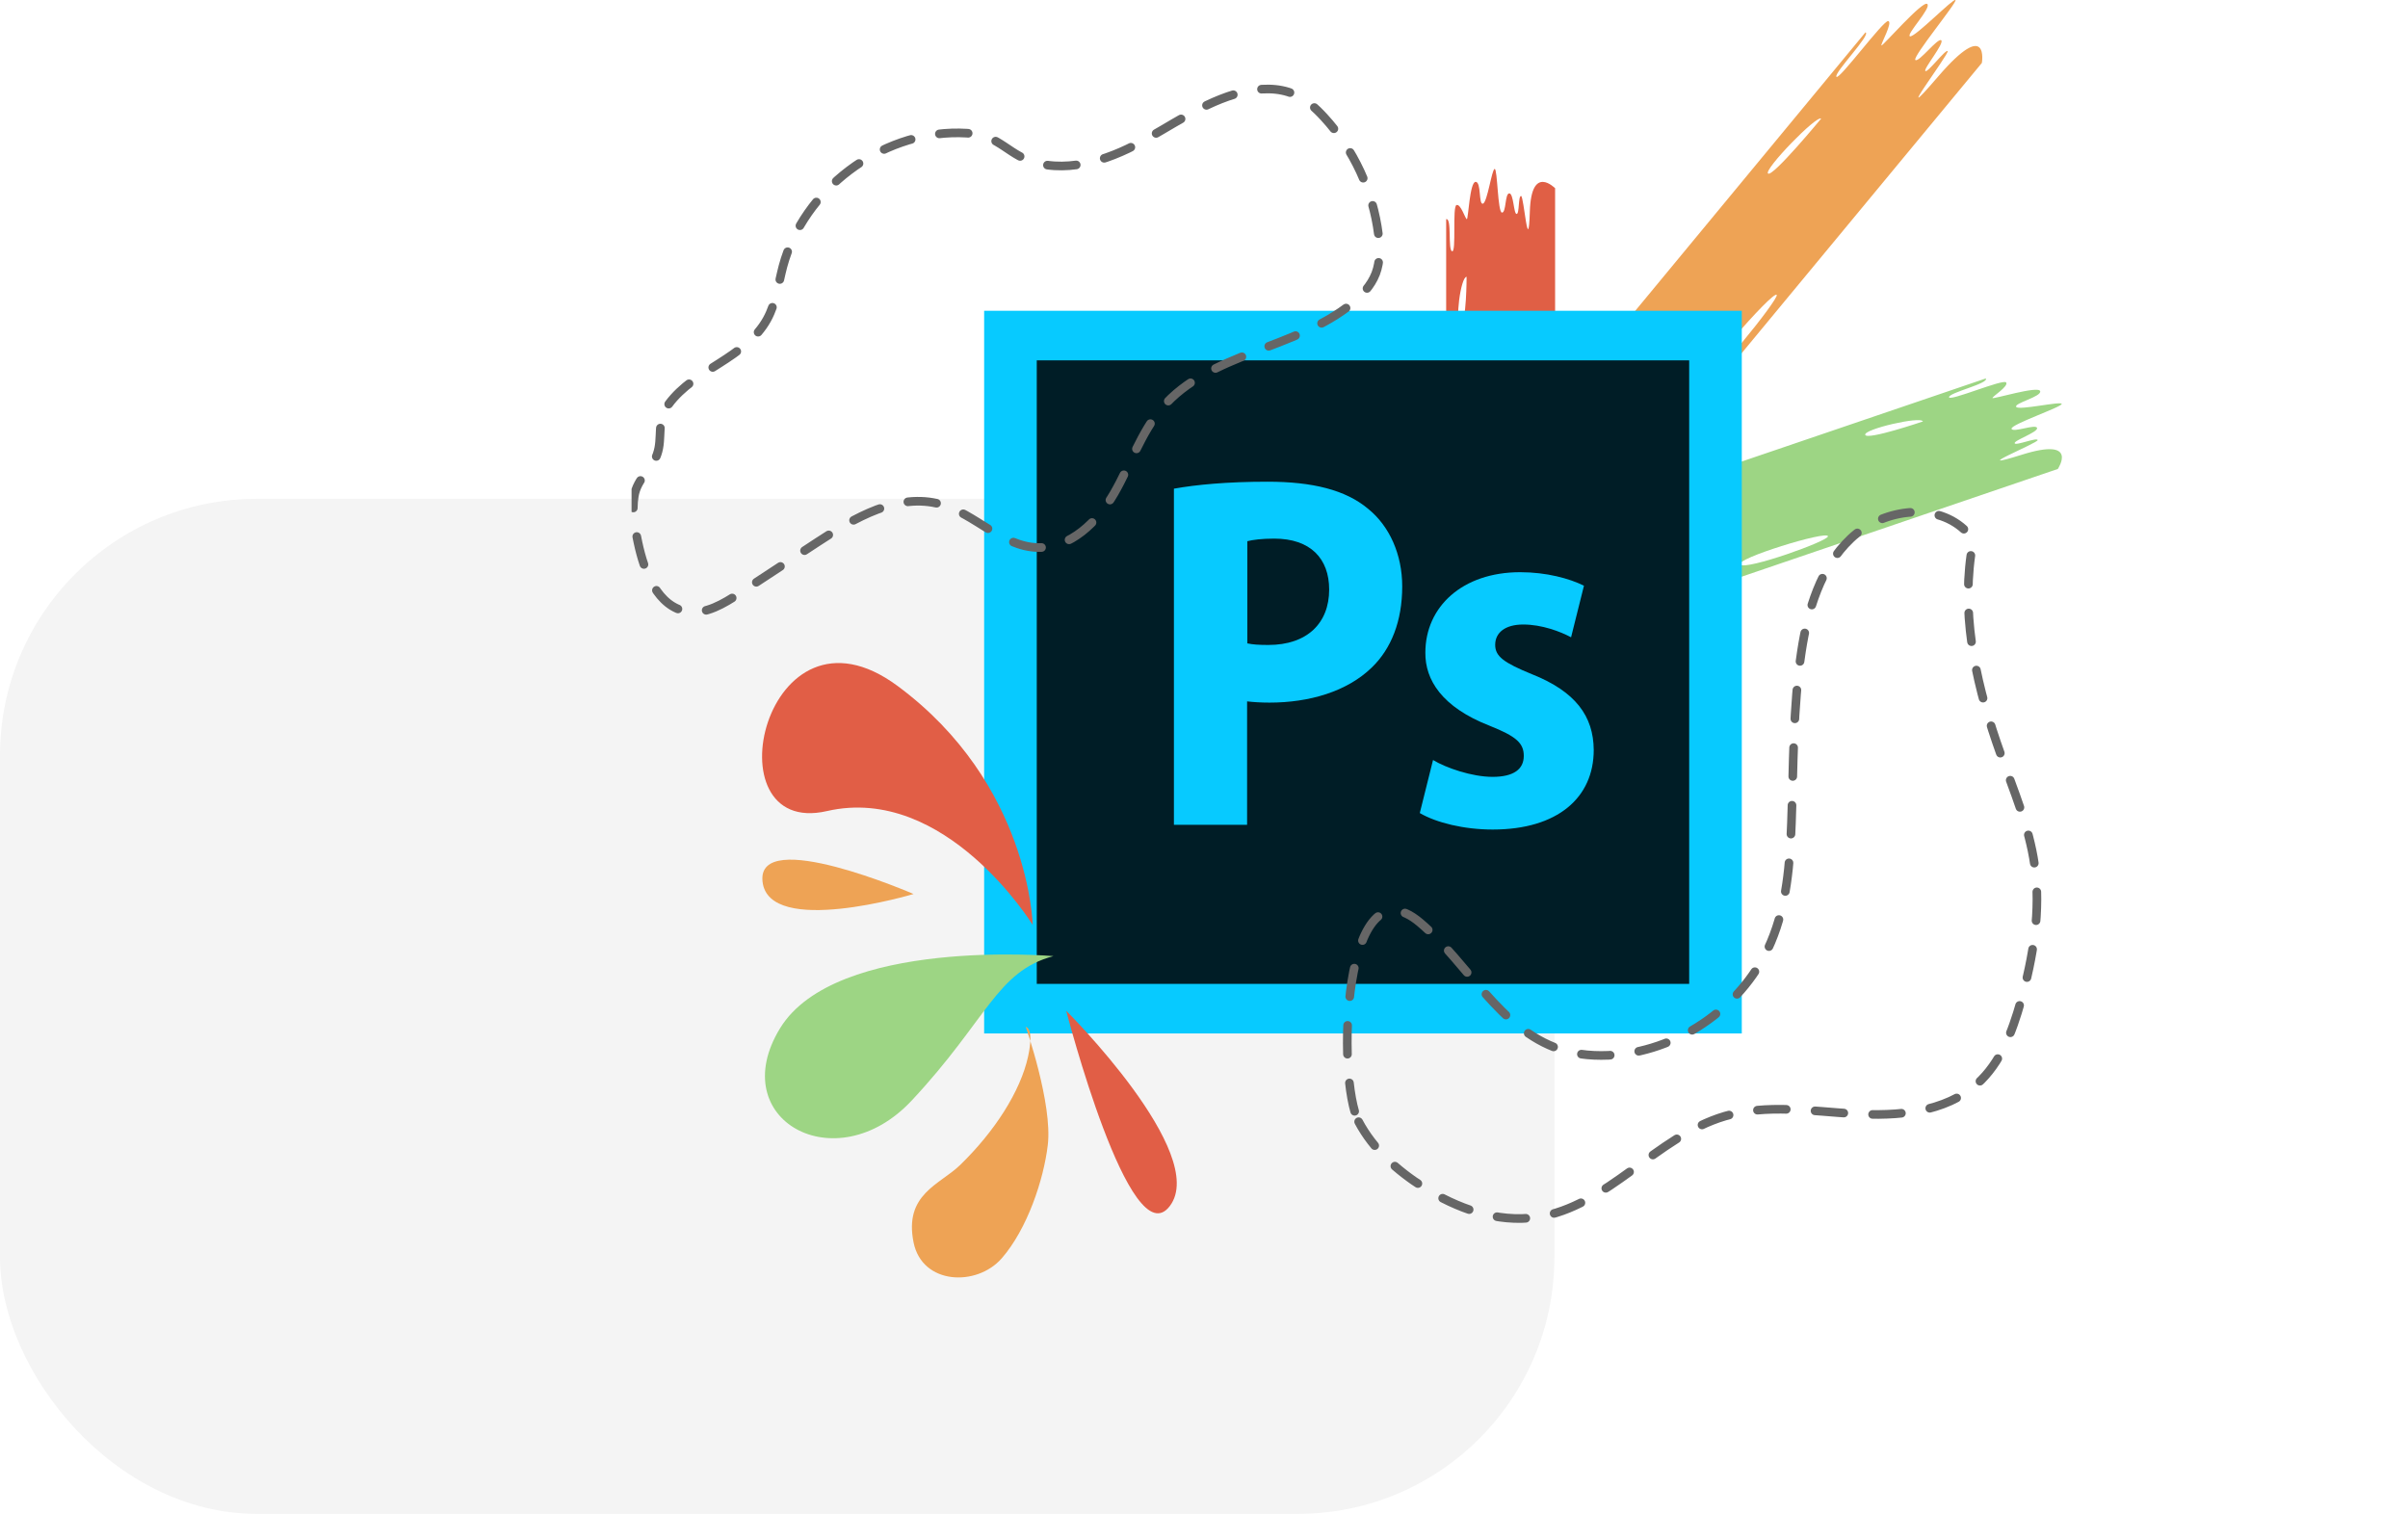 <svg width="835" height="525" viewBox="0 0 835 525" fill="none" xmlns="http://www.w3.org/2000/svg">
<rect width="835" height="525" fill="white"/>
<rect y="173" width="539" height="352" rx="89" fill="#F4F4F4"/>
<g clip-path="url(#clip0)">
<path d="M672.157 26.438C654.513 46.987 676.192 18.356 675.377 17.711C674.604 17.067 668.465 25.277 667.649 24.633C666.834 23.988 674.346 14.96 673.144 13.971C671.985 12.982 665.374 21.752 664.172 20.806C663.013 19.818 678.854 0.645 678.081 -9.58667e-05C677.308 -0.645 664 13.025 662.326 12.596C660.695 12.166 669.882 2.708 668.293 1.376C666.705 0.043 652.796 16.078 652.41 15.777C652.023 15.433 656.445 7.695 654.771 7.308C653.139 6.878 637.513 28.158 636.783 26.61C636.054 25.062 648.932 11.951 646.872 11.22L525.684 157.812L554.746 181.929L687.225 21.838C687.268 21.838 689.844 5.932 672.157 26.438ZM613.087 60.184C611.498 58.895 629.915 39.851 631.503 41.14C631.503 41.14 614.675 61.517 613.087 60.184ZM589.347 133.781C586.299 133.48 614.89 100.508 616.092 102.27C616.993 103.56 592.395 134.082 589.347 133.781Z" fill="#EEA355"/>
<path d="M701.134 157.683C681.129 163.959 706.887 153.556 706.586 152.61C706.243 151.622 698.902 154.674 698.601 153.728C698.258 152.739 706.844 149.859 706.372 148.397C705.899 146.936 698 150.16 697.528 148.698C697.056 147.237 715.258 141.046 714.914 140.058C714.571 139.069 700.147 142.379 699.16 141.132C698.129 139.843 708.089 137.564 707.445 135.63C706.801 133.695 691.089 138.51 690.917 138.037C690.746 137.564 696.67 133.91 695.639 132.621C694.609 131.331 675.806 139.37 675.849 137.736C675.892 136.103 689.758 133.007 688.599 131.245L549.295 178.662L561.444 214.471L713.584 162.627C713.584 162.584 721.139 151.407 701.134 157.683ZM646.786 150.805C646.142 148.87 666.104 144.228 666.791 146.162C666.791 146.162 647.43 152.739 646.786 150.805ZM603.428 195.814C601.325 193.837 633.607 183.906 633.865 185.97C634.079 187.603 605.532 197.792 603.428 195.814Z" fill="#9DD584"/>
<path d="M530.492 73.296C529.976 89.804 528.431 67.965 527.444 67.965C526.413 67.965 526.929 74.199 525.898 74.199C524.868 74.199 524.868 67.063 523.365 67.063C521.82 67.063 522.335 73.726 520.833 73.726C519.33 73.726 519.287 58.594 518.3 58.594C517.312 58.594 515.767 70.201 514.222 70.631C512.676 71.061 513.706 63.065 511.689 63.065C509.628 63.065 509.156 76.004 508.641 76.004C508.126 76.004 506.58 70.674 505.078 71.103C503.532 71.533 505.078 87.611 503.532 87.138C501.987 86.708 503.532 75.531 501.472 76.004V191.902H539.249V65.257C539.163 65.257 531.007 56.788 530.492 73.296ZM506.494 112.072C504.434 112.072 506.494 95.994 508.555 95.994C508.555 95.994 508.555 112.072 506.494 112.072ZM535.085 155.792C532.552 156.823 533.54 130.256 535.6 130.6C537.146 130.901 537.618 154.76 535.085 155.792Z" fill="#E05F45"/>
<path d="M603.986 107.773H341.262V358.398H603.986V107.773Z" fill="#07CAFF"/>
<path d="M585.742 124.969H359.507V341.202H585.742V124.969Z" fill="#001D26"/>
<path d="M407.114 169.462C414.841 168.086 425.488 167.055 439.526 167.055C455.109 167.055 466.614 169.892 474.427 176.469C481.81 182.445 486.232 192.246 486.232 203.38C486.232 215.331 482.454 224.961 475.672 231.495C467.086 239.835 453.993 243.661 440.212 243.661C437.25 243.661 434.589 243.489 432.442 243.231V286.048H407.071V169.462H407.114ZM432.485 223.112C434.417 223.542 436.692 223.671 439.826 223.671C453.22 223.671 460.904 216.148 460.904 204.455C460.904 193.751 454.465 186.787 441.844 186.787C437.508 186.787 434.288 187.216 432.528 187.689V223.112H432.485Z" fill="#07CAFF"/>
<path d="M496.922 263.565C501.343 266.273 510.401 269.411 517.57 269.411C524.954 269.411 528.388 266.703 528.388 262.146C528.388 257.675 525.727 255.354 516.583 251.7C499.927 245.208 494.174 235.751 494.26 226.336C494.26 210.43 507.096 198.437 527.143 198.437C536.287 198.437 544.229 200.629 549.252 203.122L544.787 221.006C541.095 219.028 534.656 216.578 528.217 216.578C521.906 216.578 518.472 219.415 518.472 223.628C518.472 227.626 521.434 229.818 531.222 233.816C546.376 239.835 552.557 248.39 552.643 260.083C552.643 276.59 540.151 287.681 517.613 287.681C507.654 287.681 498.081 285.317 492.328 281.964L496.922 263.565Z" fill="#07CAFF"/>
<path d="M231.879 140.144C236.387 134.039 243.083 129.998 249.48 125.957C255.876 121.873 262.359 117.36 266.008 110.696C269.098 105.065 269.871 98.53 271.502 92.34C278.672 65.773 305.116 45.74 332.633 46.084C336.11 46.127 339.63 46.471 342.807 47.761C346.671 49.308 349.848 52.145 353.497 54.123C365.731 60.786 381.057 56.831 393.42 50.426C405.784 44.021 417.203 35.294 430.726 31.984C436.736 30.522 443.261 30.221 448.884 32.715C452.877 34.434 456.182 37.443 459.102 40.624C469.404 51.802 476.101 66.246 477.99 81.335C478.548 85.849 478.677 90.578 477.046 94.876C475.414 99.089 472.195 102.485 468.718 105.323C449.099 121.229 419.349 122.26 402.951 141.433C395.567 150.074 392.004 161.294 386.294 171.139C380.585 180.983 371.183 190.226 359.807 189.882C347.444 189.538 338.128 178.189 326.194 174.879C311.34 170.752 296.315 179.564 283.437 188.033C274.422 193.966 265.407 199.855 256.391 205.788C250.939 209.356 244.844 213.096 238.404 212.107C228.058 210.559 223.422 198.436 221.233 188.162C220.074 182.832 219.043 177.372 219.945 171.998C220.975 165.808 225.998 162.928 227.844 157.597C229.947 151.665 227.372 146.291 231.879 140.144Z" stroke="#666666" stroke-width="3" stroke-miterlimit="10" stroke-linecap="round" stroke-dasharray="10 10"/>
<path d="M471.121 389.006C476.144 398.506 484.429 405.901 493.487 411.661C505.207 419.098 519.073 424.128 532.81 422.15C557.494 418.582 574.236 394.122 598.148 387.071C612.572 382.816 627.983 385.352 642.965 386.255C657.99 387.157 674.432 385.868 685.637 375.851C693.75 368.586 697.743 357.839 700.705 347.393C705.04 332.003 707.788 315.796 705.513 299.976C703.624 286.693 698.258 274.183 693.75 261.544C685.808 239.362 680.142 215.675 683.447 192.375C683.748 190.398 684.048 188.291 683.276 186.443C682.803 185.325 681.988 184.422 681.086 183.605C670.397 173.804 652.281 176.813 641.763 186.786C631.246 196.76 626.867 211.548 624.678 225.863C621.673 245.552 621.93 265.585 621.2 285.489C620.685 299.503 619.569 313.775 614.117 326.672C605.016 348.253 583.38 363.9 560.07 365.835C553.63 366.351 547.019 365.921 540.88 363.857C519.974 356.893 509.242 334.195 492.414 319.966C465.455 297.139 463.351 374.218 471.121 389.006Z" stroke="#666666" stroke-width="3" stroke-miterlimit="10" stroke-linecap="round" stroke-dasharray="10 10"/>
<path d="M369.724 350.531C369.724 350.531 391.918 436.423 405.655 418.238C419.392 400.054 369.724 350.531 369.724 350.531Z" fill="#E15E46"/>
<path d="M316.791 310.035C316.791 310.035 262.272 286.392 264.418 305.737C266.565 325.082 316.791 310.035 316.791 310.035Z" fill="#EEA355"/>
<path d="M355.685 356.12C355.685 356.12 365.044 382.816 363.327 397.131C361.91 409.082 356.243 426.191 347.357 436.38C338.728 446.267 319.797 445.622 316.792 430.877C313.4 414.155 325.85 410.844 332.804 404.138C344.953 392.402 353.882 378.388 356.501 366.394C358.69 356.292 355.685 356.12 355.685 356.12Z" fill="#EEA355"/>
<path d="M365.302 331.573C365.302 331.573 289.79 324.996 270.472 356.635C251.154 388.275 289.79 409.813 316.106 381.698C342.421 353.583 345.555 336.817 365.302 331.573Z" fill="#9DD584"/>
<path d="M358.09 320.74C358.09 320.74 327.954 271.818 286.742 281.276C245.53 290.734 265.277 203.896 311.211 237.857C357.145 271.818 358.09 320.74 358.09 320.74Z" fill="#E15E46"/>
</g>
<defs>
<clipPath id="clip0">
<rect width="496" height="443" fill="white" transform="translate(219)"/>
</clipPath>
</defs>
</svg>
